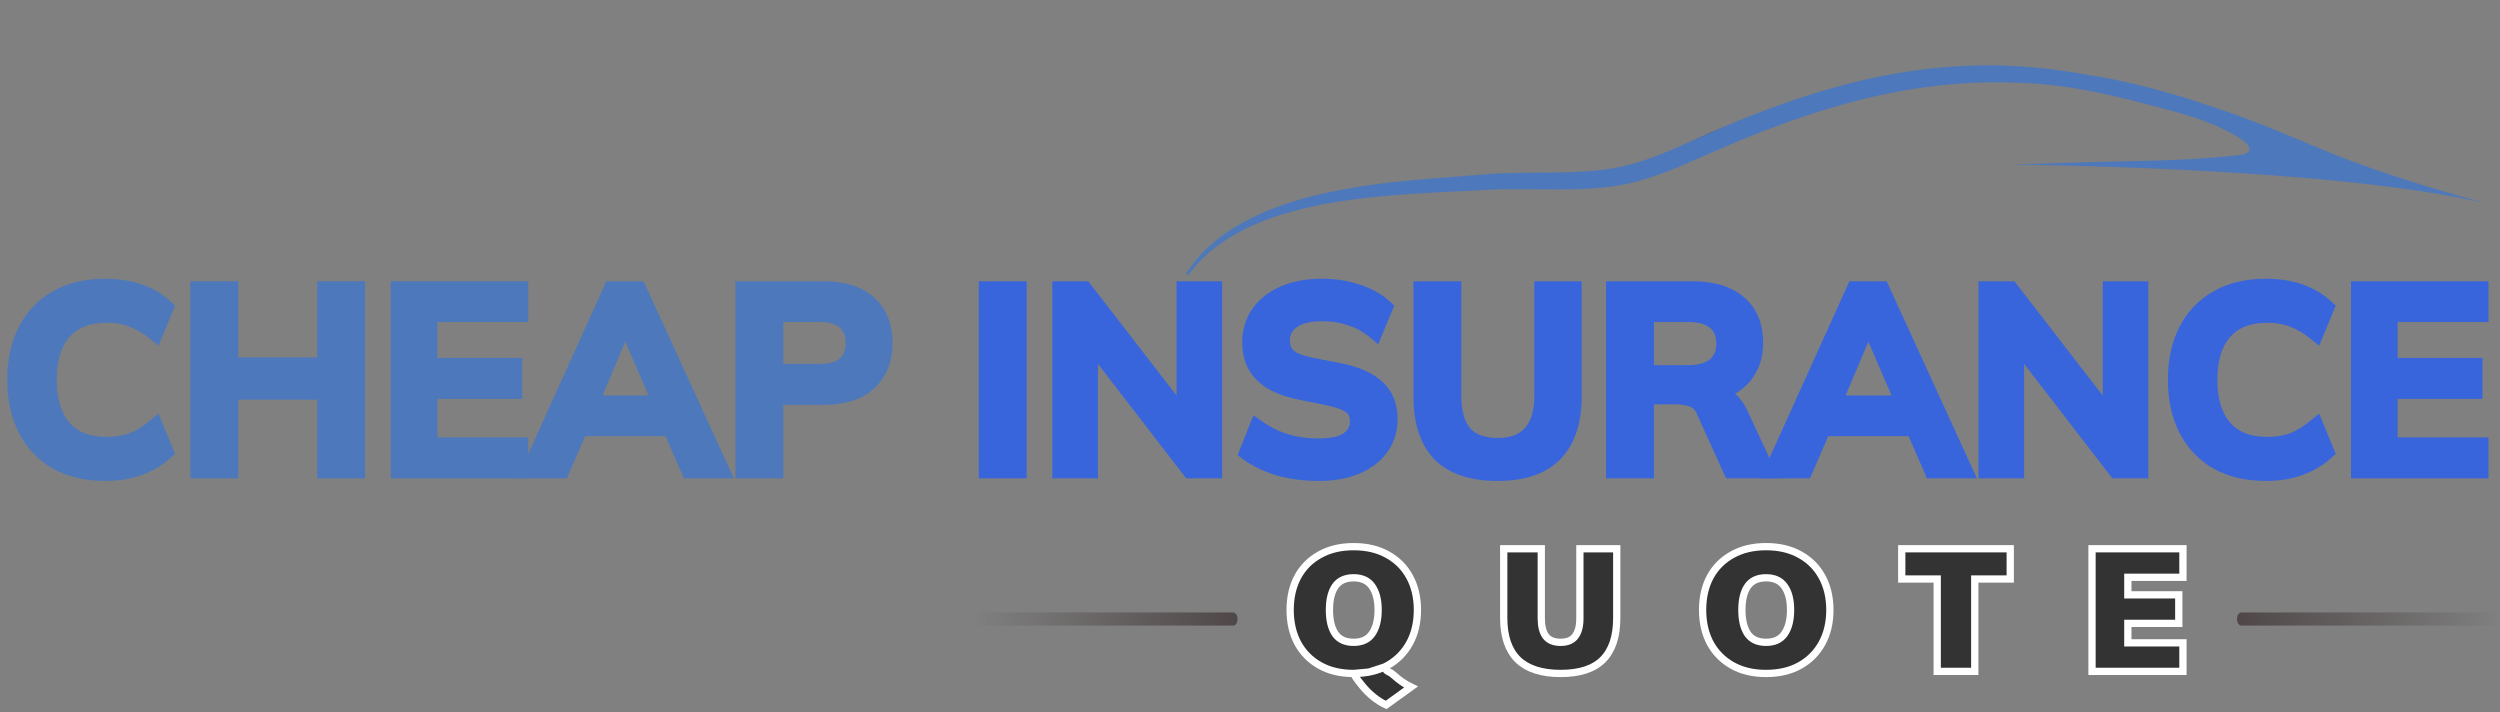 <svg width="172" height="49" viewBox="0 0 172 49" fill="none" xmlns="http://www.w3.org/2000/svg">
<rect x="0" y="0" width="172" height="49" fill="#808080" stroke="none"/>
<path d="M162.249 32.411V19.854H170.706V21.653H164.457V25.126H170.296V26.943H164.457V30.594H170.706V32.411H162.249Z" fill="#3865DC" stroke="#3865DC"/>
<path d="M155.901 32.589C154.595 32.589 153.474 32.328 152.536 31.805C151.61 31.271 150.898 30.523 150.4 29.561C149.901 28.587 149.652 27.442 149.652 26.124C149.652 24.806 149.901 23.666 150.4 22.704C150.898 21.742 151.61 21 152.536 20.478C153.474 19.943 154.595 19.676 155.901 19.676C156.779 19.676 157.569 19.801 158.269 20.05C158.981 20.299 159.592 20.668 160.103 21.154L159.355 22.971C158.797 22.52 158.257 22.199 157.735 22.009C157.224 21.808 156.637 21.707 155.972 21.707C154.702 21.707 153.729 22.093 153.052 22.864C152.388 23.624 152.055 24.711 152.055 26.124C152.055 27.537 152.388 28.629 153.052 29.401C153.729 30.173 154.702 30.558 155.972 30.558C156.637 30.558 157.224 30.463 157.735 30.273C158.257 30.072 158.797 29.739 159.355 29.276L160.103 31.093C159.592 31.568 158.981 31.936 158.269 32.197C157.569 32.458 156.779 32.589 155.901 32.589Z" fill="#3865DC" stroke="#3865DC"/>
<path d="M136.622 32.411V19.854H138.349L145.631 29.276H145.168V19.854H147.304V32.411H145.577L138.313 22.989H138.758V32.411H136.622Z" fill="#3865DC" stroke="#3865DC"/>
<path d="M121.881 32.411L127.56 19.854H129.483L135.233 32.411H132.901L131.37 28.884L132.296 29.508H124.765L125.726 28.884L124.195 32.411H121.881ZM128.504 22.312L125.993 28.261L125.53 27.709H131.512L131.138 28.261L128.575 22.312H128.504Z" fill="#3865DC" stroke="#3865DC"/>
<path d="M110.995 32.411V19.854H116.478C117.855 19.854 118.917 20.181 119.665 20.834C120.425 21.487 120.804 22.395 120.804 23.559C120.804 24.331 120.632 24.99 120.288 25.536C119.956 26.082 119.475 26.504 118.846 26.8C118.217 27.085 117.475 27.228 116.621 27.228L116.87 26.89H117.475C117.974 26.89 118.419 27.02 118.81 27.281C119.202 27.543 119.523 27.94 119.772 28.475L121.606 32.411H119.077L117.226 28.332C117.06 27.917 116.805 27.644 116.46 27.513C116.128 27.382 115.724 27.317 115.25 27.317H113.291V32.411H110.995ZM113.291 25.625H116.104C116.911 25.625 117.523 25.459 117.938 25.126C118.365 24.782 118.579 24.283 118.579 23.63C118.579 22.977 118.365 22.484 117.938 22.152C117.523 21.82 116.911 21.653 116.104 21.653H113.291V25.625Z" fill="#3865DC" stroke="#3865DC"/>
<path d="M103.05 32.589C101.258 32.589 99.923 32.144 99.044 31.253C98.178 30.351 97.745 29.021 97.745 27.264V19.854H100.041V27.246C100.041 28.362 100.279 29.205 100.754 29.775C101.24 30.345 102.006 30.63 103.05 30.63C104.047 30.63 104.795 30.345 105.293 29.775C105.804 29.205 106.059 28.362 106.059 27.246V19.854H108.32V27.264C108.32 29.021 107.875 30.351 106.985 31.253C106.106 32.144 104.795 32.589 103.05 32.589Z" fill="#3865DC" stroke="#3865DC"/>
<path d="M90.721 32.589C89.712 32.589 88.78 32.464 87.926 32.215C87.083 31.954 86.359 31.597 85.754 31.146L86.466 29.347C86.869 29.632 87.291 29.876 87.73 30.078C88.169 30.268 88.638 30.416 89.136 30.523C89.635 30.618 90.163 30.665 90.721 30.665C91.658 30.665 92.335 30.511 92.75 30.202C93.166 29.894 93.374 29.49 93.374 28.991C93.374 28.552 93.231 28.219 92.946 27.994C92.661 27.756 92.151 27.56 91.415 27.406L89.403 26.996C88.252 26.759 87.391 26.361 86.822 25.803C86.252 25.245 85.967 24.497 85.967 23.559C85.967 22.775 86.175 22.093 86.59 21.511C87.006 20.929 87.587 20.478 88.335 20.157C89.083 19.836 89.955 19.676 90.952 19.676C91.842 19.676 92.667 19.807 93.427 20.068C94.186 20.317 94.822 20.68 95.332 21.154L94.62 22.864C94.109 22.437 93.552 22.122 92.946 21.92C92.341 21.707 91.664 21.6 90.917 21.6C90.074 21.6 89.415 21.766 88.94 22.098C88.478 22.419 88.246 22.864 88.246 23.434C88.246 23.873 88.388 24.224 88.673 24.485C88.97 24.746 89.469 24.948 90.169 25.091L92.163 25.482C93.35 25.72 94.228 26.112 94.798 26.658C95.368 27.192 95.652 27.917 95.652 28.831C95.652 29.579 95.451 30.238 95.047 30.808C94.644 31.366 94.074 31.805 93.338 32.126C92.602 32.434 91.73 32.589 90.721 32.589Z" fill="#3865DC" stroke="#3865DC"/>
<path d="M72.902 32.411V19.854H74.629L81.91 29.276H81.447V19.854H83.584V32.411H81.857L74.593 22.989H75.038V32.411H72.902Z" fill="#3865DC" stroke="#3865DC"/>
<path d="M67.842 32.411V19.854H70.139V32.411H67.842Z" fill="#3865DC" stroke="#3865DC"/>
<path d="M51.099 32.411V19.854H56.672C58.048 19.854 59.099 20.187 59.823 20.852C60.547 21.517 60.909 22.431 60.909 23.595C60.909 24.746 60.547 25.661 59.823 26.337C59.099 27.014 58.048 27.353 56.672 27.353H53.396V32.411H51.099ZM53.396 25.536H56.405C57.164 25.536 57.734 25.37 58.114 25.037C58.494 24.693 58.684 24.212 58.684 23.595C58.684 22.977 58.494 22.502 58.114 22.17C57.734 21.825 57.164 21.653 56.405 21.653H53.396V25.536Z" fill="#4D78BC" stroke="#4D78BC"/>
<path d="M36.358 32.411L42.037 19.854H43.96L49.711 32.411H47.378L45.847 28.884L46.773 29.508H39.242L40.203 28.884L38.672 32.411H36.358ZM42.981 22.312L40.471 28.261L40.008 27.709H45.99L45.616 28.261L43.052 22.312H42.981Z" fill="#4D78BC" stroke="#4D78BC"/>
<path d="M27.384 32.411V19.854H35.841V21.653H29.592V25.126H35.432V26.943H29.592V30.594H35.841V32.411H27.384Z" fill="#4D78BC" stroke="#4D78BC"/>
<path d="M13.597 32.411V19.854H15.894V25.091H22.321V19.854H24.618V32.411H22.321V26.997H15.894V32.411H13.597Z" fill="#4D78BC" stroke="#4D78BC"/>
<path d="M7.249 32.589C5.943 32.589 4.822 32.328 3.884 31.805C2.958 31.271 2.246 30.523 1.748 29.561C1.249 28.587 1 27.442 1 26.124C1 24.806 1.249 23.666 1.748 22.704C2.246 21.742 2.958 21 3.884 20.478C4.822 19.943 5.943 19.676 7.249 19.676C8.127 19.676 8.917 19.801 9.617 20.05C10.329 20.299 10.94 20.668 11.451 21.154L10.703 22.971C10.145 22.52 9.605 22.199 9.083 22.009C8.572 21.808 7.985 21.707 7.32 21.707C6.05 21.707 5.077 22.093 4.4 22.864C3.736 23.624 3.403 24.711 3.403 26.124C3.403 27.537 3.736 28.629 4.4 29.401C5.077 30.173 6.05 30.558 7.32 30.558C7.985 30.558 8.572 30.463 9.083 30.273C9.605 30.072 10.145 29.739 10.703 29.276L11.451 31.093C10.94 31.568 10.329 31.936 9.617 32.197C8.917 32.458 8.127 32.589 7.249 32.589Z" fill="#4D78BC" stroke="#4D78BC"/>
<path d="M143.931 46.191V37.754H150.187V39.717H146.395V40.925H149.9V42.888H146.395V44.228H150.187V46.191H143.931Z" fill="#333333" stroke="white" stroke-width="0.5"/>
<path d="M133.28 46.191V39.836H130.84V37.754H138.304V39.836H135.864V46.191H133.28Z" fill="#333333" stroke="white" stroke-width="0.5"/>
<path d="M117.139 41.966C117.139 41.097 117.314 40.335 117.665 39.681C118.024 39.026 118.53 38.52 119.184 38.161C119.838 37.794 120.611 37.61 121.505 37.61C122.406 37.61 123.183 37.794 123.837 38.161C124.491 38.52 124.997 39.026 125.356 39.681C125.715 40.335 125.895 41.097 125.895 41.966C125.895 42.836 125.715 43.598 125.356 44.252C124.997 44.906 124.491 45.417 123.837 45.784C123.183 46.151 122.406 46.334 121.505 46.334C120.611 46.334 119.838 46.151 119.184 45.784C118.53 45.417 118.024 44.906 117.665 44.252C117.314 43.59 117.139 42.828 117.139 41.966ZM119.842 41.966C119.842 42.668 119.974 43.215 120.237 43.606C120.508 43.997 120.93 44.192 121.505 44.192C122.079 44.192 122.501 43.997 122.773 43.606C123.052 43.207 123.191 42.66 123.191 41.966C123.191 41.272 123.052 40.73 122.773 40.339C122.501 39.948 122.079 39.752 121.505 39.752C120.93 39.752 120.508 39.948 120.237 40.339C119.974 40.722 119.842 41.264 119.842 41.966Z" fill="#333333" stroke="white" stroke-width="0.5"/>
<path d="M107.368 46.334C106.068 46.334 105.091 46.019 104.437 45.389C103.783 44.751 103.456 43.793 103.456 42.517V37.754H106.04V42.553C106.04 43.087 106.144 43.494 106.351 43.773C106.567 44.053 106.905 44.192 107.368 44.192C107.831 44.192 108.165 44.053 108.373 43.773C108.588 43.494 108.696 43.087 108.696 42.553V37.754H111.232V42.517C111.232 43.793 110.913 44.751 110.275 45.389C109.645 46.019 108.676 46.334 107.368 46.334Z" fill="#333333" stroke="white" stroke-width="0.5"/>
<path d="M95.365 48.5C95.07 48.364 94.779 48.181 94.492 47.95C94.213 47.726 93.953 47.467 93.714 47.172C93.483 46.885 93.287 46.653 93.128 46.334L94.191 46.238L95.248 45.894C95.432 46.293 95.516 46.119 95.891 46.454C96.266 46.797 96.661 47.068 97.075 47.267L95.365 48.5ZM88.762 41.966C88.762 41.097 88.937 40.335 89.288 39.681C89.647 39.026 90.153 38.52 90.807 38.161C91.461 37.794 92.235 37.61 93.128 37.61C94.029 37.61 94.807 37.794 95.46 38.161C96.115 38.52 96.621 39.026 96.98 39.681C97.338 40.335 97.518 41.097 97.518 41.966C97.518 42.836 97.338 43.598 96.98 44.252C96.621 44.906 96.115 45.417 95.46 45.784C94.807 46.151 94.029 46.334 93.128 46.334C92.235 46.334 91.461 46.151 90.807 45.784C90.153 45.417 89.647 44.906 89.288 44.252C88.937 43.59 88.762 42.828 88.762 41.966ZM91.465 41.966C91.465 42.668 91.597 43.215 91.86 43.606C92.131 43.997 92.554 44.192 93.128 44.192C93.702 44.192 94.125 43.997 94.396 43.606C94.675 43.207 94.815 42.66 94.815 41.966C94.815 41.272 94.675 40.73 94.396 40.339C94.125 39.948 93.702 39.752 93.128 39.752C92.554 39.752 92.131 39.948 91.86 40.339C91.597 40.722 91.465 41.264 91.465 41.966Z" fill="#333333"/>
<path d="M93.128 46.334C93.287 46.653 93.483 46.885 93.714 47.172C93.953 47.467 94.213 47.726 94.492 47.95C94.779 48.181 95.07 48.364 95.365 48.5L97.075 47.267C96.661 47.068 96.266 46.797 95.891 46.454C95.516 46.119 95.432 46.293 95.248 45.894L94.191 46.238L93.128 46.334ZM93.128 46.334C94.029 46.334 94.807 46.151 95.46 45.784C96.115 45.417 96.621 44.906 96.98 44.252C97.338 43.598 97.518 42.836 97.518 41.966C97.518 41.097 97.338 40.335 96.98 39.681C96.621 39.026 96.115 38.52 95.46 38.161C94.807 37.794 94.029 37.61 93.128 37.61C92.235 37.61 91.461 37.794 90.807 38.161C90.153 38.52 89.647 39.026 89.288 39.681C88.937 40.335 88.762 41.097 88.762 41.966C88.762 42.828 88.937 43.59 89.288 44.252C89.647 44.906 90.153 45.417 90.807 45.784C91.461 46.151 92.235 46.334 93.128 46.334ZM91.465 41.966C91.465 42.668 91.597 43.215 91.86 43.606C92.131 43.997 92.554 44.192 93.128 44.192C93.702 44.192 94.125 43.997 94.396 43.606C94.675 43.207 94.815 42.66 94.815 41.966C94.815 41.272 94.675 40.73 94.396 40.339C94.125 39.948 93.702 39.752 93.128 39.752C92.554 39.752 92.131 39.948 91.86 40.339C91.597 40.722 91.465 41.264 91.465 41.966Z" stroke="white" stroke-width="0.5"/>
<path d="M85.143 42.589C85.143 42.339 85.003 42.136 84.831 42.136H67.36C67.187 42.136 67.048 42.339 67.048 42.589V42.589C67.048 42.839 67.187 43.042 67.36 43.042H84.831C85.003 43.042 85.143 42.839 85.143 42.589V42.589Z" fill="url(#paint0_linear_56_160)"/>
<path d="M153.905 42.589C153.905 42.339 154.044 42.136 154.217 42.136H171.688C171.86 42.136 172 42.339 172 42.589V42.589C172 42.839 171.86 43.042 171.688 43.042H154.217C154.044 43.042 153.905 42.839 153.905 42.589V42.589Z" fill="url(#paint1_linear_56_160)"/>
<path d="M161.787 11.082C159.388 10.176 157.049 9.1 154.646 8.198C151.14 6.903 147.475 5.758 143.771 5.17L143.072 5.05C142.839 5.01 142.606 4.967 142.371 4.937C141.902 4.872 141.434 4.803 140.964 4.742L139.543 4.602C139.069 4.571 138.593 4.548 138.118 4.521C136.214 4.447 134.304 4.536 132.413 4.763C130.522 4.991 128.651 5.366 126.815 5.848C124.98 6.334 123.179 6.928 121.411 7.595C120.97 7.764 120.527 7.929 120.092 8.11C119.656 8.291 119.216 8.461 118.785 8.65C118.352 8.837 117.917 9.018 117.487 9.209L116.204 9.783C115.355 10.163 114.512 10.532 113.657 10.842C113.231 11 112.801 11.138 112.369 11.261C111.936 11.384 111.501 11.483 111.063 11.563L110.734 11.618L110.398 11.663C110.175 11.696 109.947 11.714 109.721 11.74C109.267 11.779 108.811 11.812 108.351 11.829C107.432 11.868 106.502 11.872 105.563 11.879C104.625 11.886 103.677 11.897 102.724 11.955L99.915 12.172C98.98 12.243 98.043 12.316 97.105 12.404C96.167 12.492 95.229 12.593 94.294 12.729C93.358 12.862 92.425 13.019 91.499 13.215C90.572 13.411 89.651 13.642 88.748 13.934C87.844 14.225 86.957 14.572 86.105 14.995C85.255 15.417 84.438 15.913 83.701 16.511C82.963 17.106 82.305 17.798 81.773 18.573C81.728 18.638 81.685 18.704 81.642 18.771C81.579 18.868 81.724 18.963 81.793 18.87C81.839 18.808 81.886 18.748 81.933 18.687C82.499 17.962 83.176 17.328 83.923 16.794C85.421 15.726 87.153 15.023 88.933 14.542C90.714 14.052 92.552 13.764 94.399 13.57C95.323 13.475 96.251 13.399 97.181 13.337C98.111 13.274 99.043 13.227 99.978 13.181L102.779 13.04C103.698 13.008 104.624 13.011 105.56 13.023C106.495 13.033 107.439 13.05 108.393 13.021C108.869 13.01 109.348 12.982 109.828 12.946C110.068 12.923 110.308 12.907 110.549 12.875L110.909 12.832L111.274 12.775C112.246 12.618 113.187 12.348 114.093 12.025C115.001 11.704 115.876 11.329 116.736 10.952L118.017 10.386C118.442 10.199 118.871 10.022 119.298 9.839C119.724 9.653 120.156 9.487 120.586 9.312C121.014 9.134 121.449 8.974 121.881 8.809C123.614 8.152 125.371 7.567 127.154 7.088C128.936 6.603 130.745 6.23 132.571 5.987C134.396 5.74 136.24 5.636 138.082 5.668C138.542 5.685 139.003 5.698 139.464 5.719C142.212 5.845 144.941 6.449 147.607 7.148C149.665 7.689 151.897 8.21 153.759 9.309C154.059 9.487 154.88 9.932 154.745 10.349C154.656 10.627 154.145 10.659 153.912 10.685C150.145 11.111 146.293 11.064 142.505 11.191C141.147 11.236 139.758 11.282 138.418 11.329C138.418 11.329 160.321 11.456 171.147 14.012C168.473 13.309 165.328 12.361 162.523 11.353C162.277 11.264 162.032 11.174 161.787 11.082Z" fill="#4D78BC"/>
<path fill-rule="evenodd" clip-rule="evenodd" d="M81.812 18.516C81.801 18.532 81.79 18.549 81.778 18.565L81.778 18.566C81.776 18.568 81.775 18.571 81.773 18.573C81.741 18.62 81.709 18.668 81.678 18.715M116.204 9.783L117.487 9.209C117.768 9.085 118.051 8.964 118.334 8.843C118.484 8.779 118.635 8.715 118.785 8.65" fill="#333333"/>
<defs>
<linearGradient id="paint0_linear_56_160" x1="85.143" y1="42.589" x2="67.048" y2="42.589" gradientUnits="userSpaceOnUse">
<stop stop-color="#4F4747"/>
<stop offset="1" stop-color="#4F4747" stop-opacity="0"/>
</linearGradient>
<linearGradient id="paint1_linear_56_160" x1="153.905" y1="42.589" x2="172" y2="42.589" gradientUnits="userSpaceOnUse">
<stop stop-color="#4F4747"/>
<stop offset="1" stop-color="#4F4747" stop-opacity="0"/>
</linearGradient>
</defs>
</svg>
